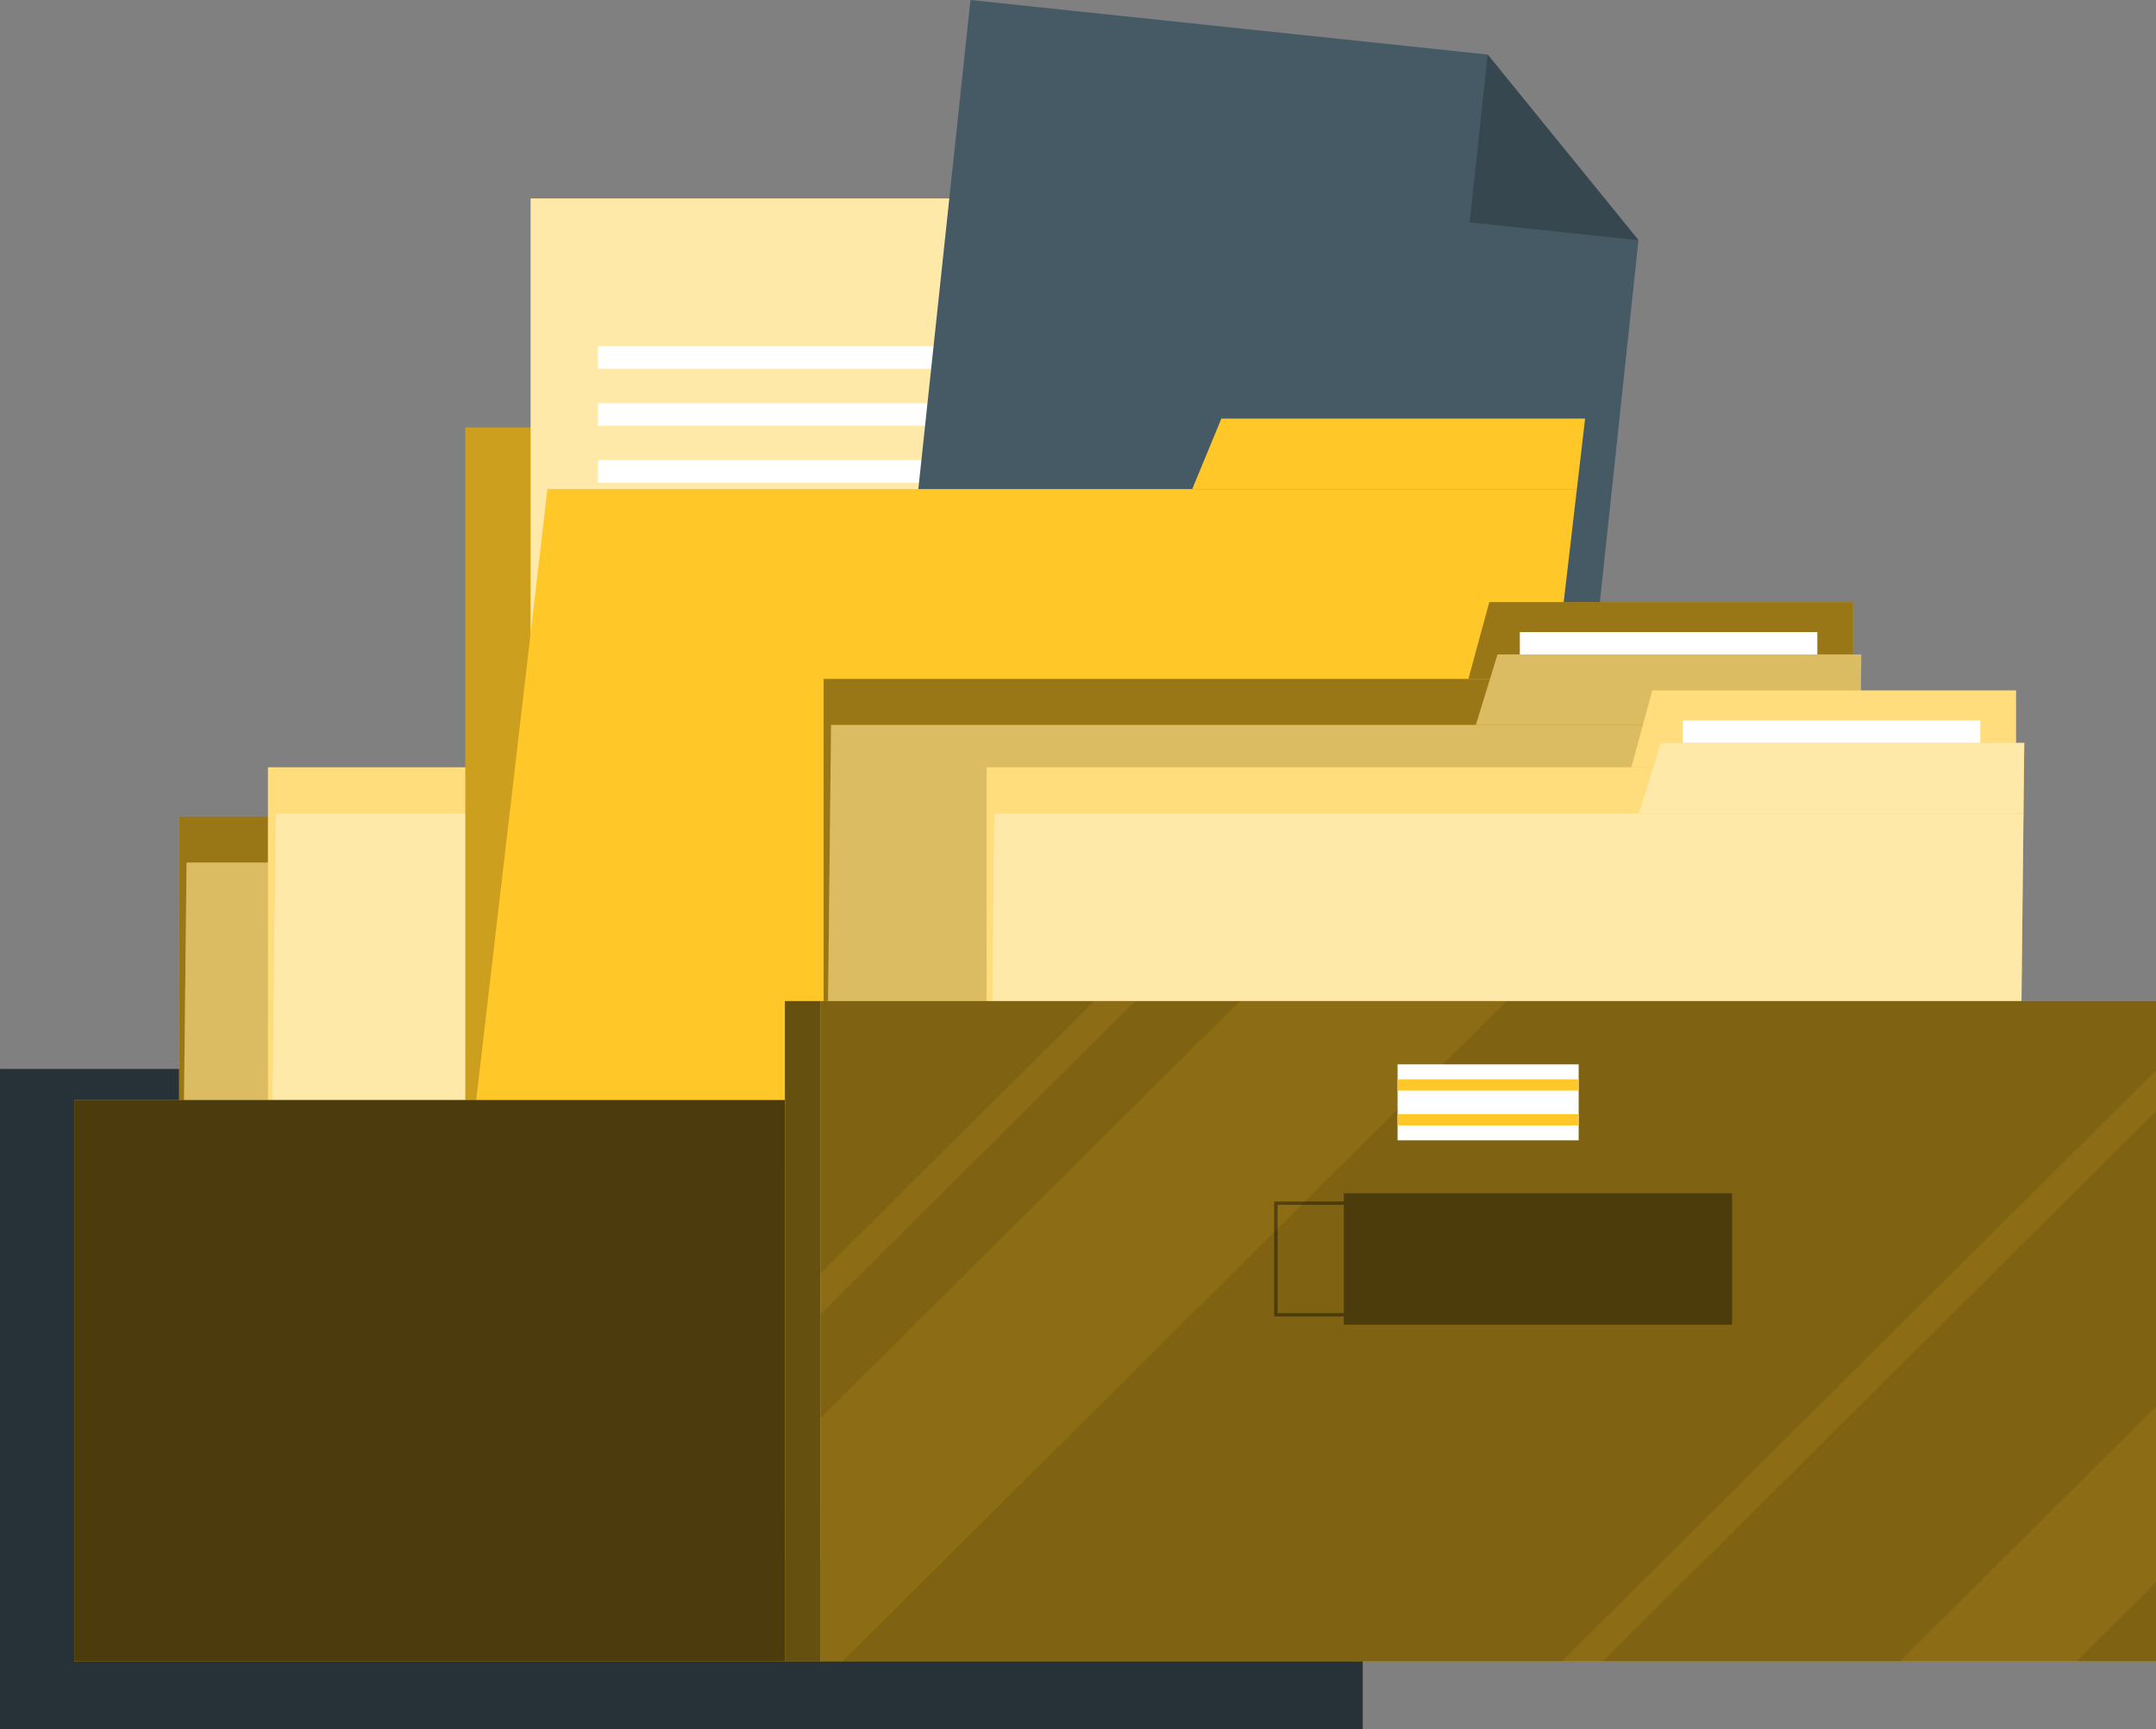 <svg width="96" height="77" viewBox="0 0 96 77" fill="none" xmlns="http://www.w3.org/2000/svg">
<rect x="0" y="0" width="96" height="77" fill="#808080" stroke="none"/>
<g clip-path="url(#clip0_1592_7834)">
<path d="M8.01086e-05 77L60.678 77L60.678 47.599L8.01086e-05 47.599L8.01086e-05 77Z" fill="#263238"/>
<path d="M53.812 36.36H7.975V69.411H53.812V36.36Z" fill="#FFC727"/>
<path d="M37.617 32.938H53.812V36.36H36.686L37.617 32.938Z" fill="#FFC727"/>
<g opacity="0.4">
<path d="M53.812 36.36H7.975V69.411H53.812V36.36Z" fill="black"/>
<path d="M37.617 32.938H53.812V36.36H36.686L37.617 32.938Z" fill="black"/>
</g>
<path d="M38.977 36.267H52.222V34.275H38.977V36.267Z" fill="white"/>
<path d="M7.975 69.41H53.813L54.145 38.409H8.308L7.975 69.41Z" fill="#FFC727"/>
<path d="M37.984 35.27H54.18L54.146 38.409H37.019L37.984 35.27Z" fill="#FFC727"/>
<g opacity="0.2">
<path d="M7.975 69.41H53.813L54.145 38.409H8.308L7.975 69.41Z" fill="black"/>
<path d="M37.984 35.27H54.18L54.146 38.409H37.019L37.984 35.27Z" fill="black"/>
</g>
<g opacity="0.3">
<path d="M7.975 69.41H53.813L54.145 38.409H8.308L7.975 69.41Z" fill="white"/>
<path d="M37.984 35.27H54.18L54.146 38.409H37.019L37.984 35.27Z" fill="white"/>
</g>
<path d="M57.77 34.169H11.933V67.219H57.77V34.169Z" fill="#FFC727"/>
<path d="M41.575 30.746H57.771V34.169H40.644L41.575 30.746Z" fill="#FFC727"/>
<g opacity="0.4">
<path d="M57.77 34.169H11.933V67.219H57.77V34.169Z" fill="white"/>
<path d="M41.575 30.746H57.77V34.169H40.644L41.575 30.746Z" fill="white"/>
</g>
<path d="M42.935 34.075H56.18V32.084H42.935V34.075Z" fill="white"/>
<path d="M11.933 67.219H57.771L58.103 36.218H12.266L11.933 67.219Z" fill="#FFC727"/>
<path d="M41.942 33.079H58.138L58.104 36.218H40.977L41.942 33.079Z" fill="#FFC727"/>
<g opacity="0.6">
<path d="M11.933 67.219H57.771L58.103 36.218H12.266L11.933 67.219Z" fill="white"/>
<path d="M41.942 33.079H58.138L58.104 36.218H40.977L41.942 33.079Z" fill="white"/>
</g>
<path d="M66.558 19.036H20.72V52.087H66.558V19.036Z" fill="#FFC727"/>
<path d="M50.362 15.613H66.558V19.036H49.432L50.362 15.613Z" fill="#FFC727"/>
<g opacity="0.2">
<path d="M66.558 19.036H20.72V52.087H66.558V19.036Z" fill="black"/>
<path d="M50.362 15.613H66.558V19.036H49.432L50.362 15.613Z" fill="black"/>
</g>
<path d="M51.717 18.639H64.963V16.647H51.717V18.639Z" fill="white"/>
<path d="M54.324 48.03L23.629 48.03L23.629 8.836L46.42 8.836L54.324 16.305L54.324 48.03Z" fill="#FFC727"/>
<path opacity="0.6" d="M54.324 48.03L23.629 48.03L23.629 8.836L46.42 8.836L54.324 16.305L54.324 48.03Z" fill="white"/>
<path d="M46.42 8.836L54.324 16.304L46.42 16.304L46.42 8.836Z" fill="#FFC727"/>
<path opacity="0.4" d="M46.42 8.836L54.324 16.304L46.42 16.304L46.42 8.836Z" fill="white"/>
<path d="M26.624 16.419L43.69 16.419L43.69 15.412L26.624 15.412L26.624 16.419Z" fill="white"/>
<path d="M26.624 18.959L43.69 18.959L43.69 17.953L26.624 17.952L26.624 18.959Z" fill="white"/>
<path d="M26.624 21.499L43.69 21.499L43.69 20.492L26.624 20.492L26.624 21.499Z" fill="white"/>
<path d="M26.623 24.04L51.629 24.04L51.629 23.034L26.623 23.033L26.623 24.04Z" fill="white"/>
<path d="M26.623 26.58L51.629 26.58L51.629 25.574L26.623 25.573L26.623 26.58Z" fill="white"/>
<path d="M26.623 29.12L51.629 29.12L51.629 28.114L26.623 28.113L26.623 29.12Z" fill="white"/>
<path d="M26.623 31.66L51.629 31.66L51.629 30.654L26.623 30.653L26.623 31.66Z" fill="white"/>
<path d="M26.623 34.201L51.629 34.201L51.629 33.195L26.623 33.194L26.623 34.201Z" fill="white"/>
<path d="M26.623 36.741L51.628 36.741L51.628 35.735L26.623 35.734L26.623 36.741Z" fill="white"/>
<path d="M26.623 39.281L51.629 39.281L51.629 38.275L26.623 38.275L26.623 39.281Z" fill="white"/>
<path d="M26.623 41.821L51.628 41.821L51.628 40.815L26.623 40.815L26.623 41.821Z" fill="white"/>
<path d="M26.623 44.362L51.628 44.362L51.628 43.356L26.623 43.356L26.623 44.362Z" fill="white"/>
<path d="M69.596 42.212L39.056 38.991L43.212 0L66.239 2.429L72.956 10.696L69.596 42.212Z" fill="#455A64"/>
<path d="M72.956 10.696L65.442 9.903L66.239 2.429L72.956 10.696Z" fill="#37474F"/>
<path d="M20.841 52.086H66.678L70.214 21.778H24.376L20.841 52.086Z" fill="#FFC727"/>
<path d="M54.384 18.639H70.58L70.214 21.778H53.087L54.384 18.639Z" fill="#FFC727"/>
<path d="M82.51 30.232H36.672V63.283H82.51V30.232Z" fill="#FFC727"/>
<path d="M66.314 26.81H82.51V30.232H65.383L66.314 26.81Z" fill="#FFC727"/>
<g opacity="0.4">
<path d="M82.51 30.232H36.672V63.283H82.51V30.232Z" fill="black"/>
<path d="M66.314 26.81H82.51V30.232H65.383L66.314 26.81Z" fill="black"/>
</g>
<path d="M67.674 30.139H80.92V28.147H67.674V30.139Z" fill="white"/>
<path d="M36.672 63.282H82.51L82.843 32.281H37.005L36.672 63.282Z" fill="#FFC727"/>
<path d="M66.682 29.143H82.877L82.843 32.282H65.717L66.682 29.143Z" fill="#FFC727"/>
<g opacity="0.2">
<path d="M36.672 63.282H82.51L82.843 32.281H37.005L36.672 63.282Z" fill="black"/>
<path d="M66.682 29.143H82.878L82.843 32.282H65.717L66.682 29.143Z" fill="black"/>
</g>
<g opacity="0.3">
<path d="M36.672 63.282H82.51L82.843 32.281H37.005L36.672 63.282Z" fill="white"/>
<path d="M66.682 29.143H82.878L82.843 32.282H65.717L66.682 29.143Z" fill="white"/>
</g>
<path d="M89.767 34.169H43.929V67.219H89.767V34.169Z" fill="#FFC727"/>
<path d="M73.571 30.746H89.767V34.169H72.641L73.571 30.746Z" fill="#FFC727"/>
<g opacity="0.4">
<path d="M89.767 34.169H43.929V67.219H89.767V34.169Z" fill="white"/>
<path d="M73.571 30.746H89.767V34.169H72.641L73.571 30.746Z" fill="white"/>
</g>
<path d="M74.931 34.075H88.177V32.084H74.931V34.075Z" fill="white"/>
<path d="M43.929 67.219H89.767L90.1 36.218H44.262L43.929 67.219Z" fill="#FFC727"/>
<path d="M73.939 33.079H90.134L90.1 36.218H72.974L73.939 33.079Z" fill="#FFC727"/>
<g opacity="0.6">
<path d="M43.929 67.219H89.767L90.1 36.218H44.262L43.929 67.219Z" fill="white"/>
<path d="M73.939 33.079H90.134L90.1 36.218H72.974L73.939 33.079Z" fill="white"/>
</g>
<path d="M36.523 73.978L96 73.978V44.577L36.523 44.577L36.523 73.978Z" fill="#FFC727"/>
<path opacity="0.5" d="M36.523 73.978L96 73.978V44.577L36.523 44.577L36.523 73.978Z" fill="black"/>
<g opacity="0.1">
<path d="M67.074 44.576L37.515 73.978H36.522V63.163L55.209 44.576H67.074Z" fill="#FFC727"/>
<path d="M96 62.632V70.451L92.454 73.978H84.593L96 62.632Z" fill="#FFC727"/>
<path d="M50.547 44.576L36.522 58.527V56.715L48.725 44.576H50.547Z" fill="#FFC727"/>
<path d="M96 47.661V49.474L71.367 73.978H69.543L96 47.661Z" fill="#FFC727"/>
</g>
<path d="M36.523 44.576H34.949V73.977H36.523V44.576Z" fill="#FFC727"/>
<path opacity="0.6" d="M36.523 44.576H34.949V73.977H36.523V44.576Z" fill="black"/>
<g opacity="0.4">
<path d="M59.837 58.989H77.126V53.136H59.837V58.989Z" fill="black"/>
<path d="M74.174 58.622H56.736V53.503H74.174V58.622ZM56.886 58.474H74.025V53.651H56.886L56.886 58.474Z" fill="black"/>
</g>
<path d="M3.308 73.978H34.949V48.983H3.308L3.308 73.978Z" fill="#FFC727"/>
<path opacity="0.7" d="M3.308 73.978H34.949V48.983H3.308L3.308 73.978Z" fill="black"/>
<path d="M62.23 50.778H70.293V47.396H62.23V50.778Z" fill="white"/>
<path d="M70.293 48.312H62.23" stroke="#FFC727" stroke-width="0.5" stroke-miterlimit="10"/>
<path d="M70.293 49.863H62.23" stroke="#FFC727" stroke-width="0.5" stroke-miterlimit="10"/>
</g>
<defs>
<clipPath id="clip0_1592_7834">
<rect width="96" height="77" fill="white"/>
</clipPath>
</defs>
</svg>
